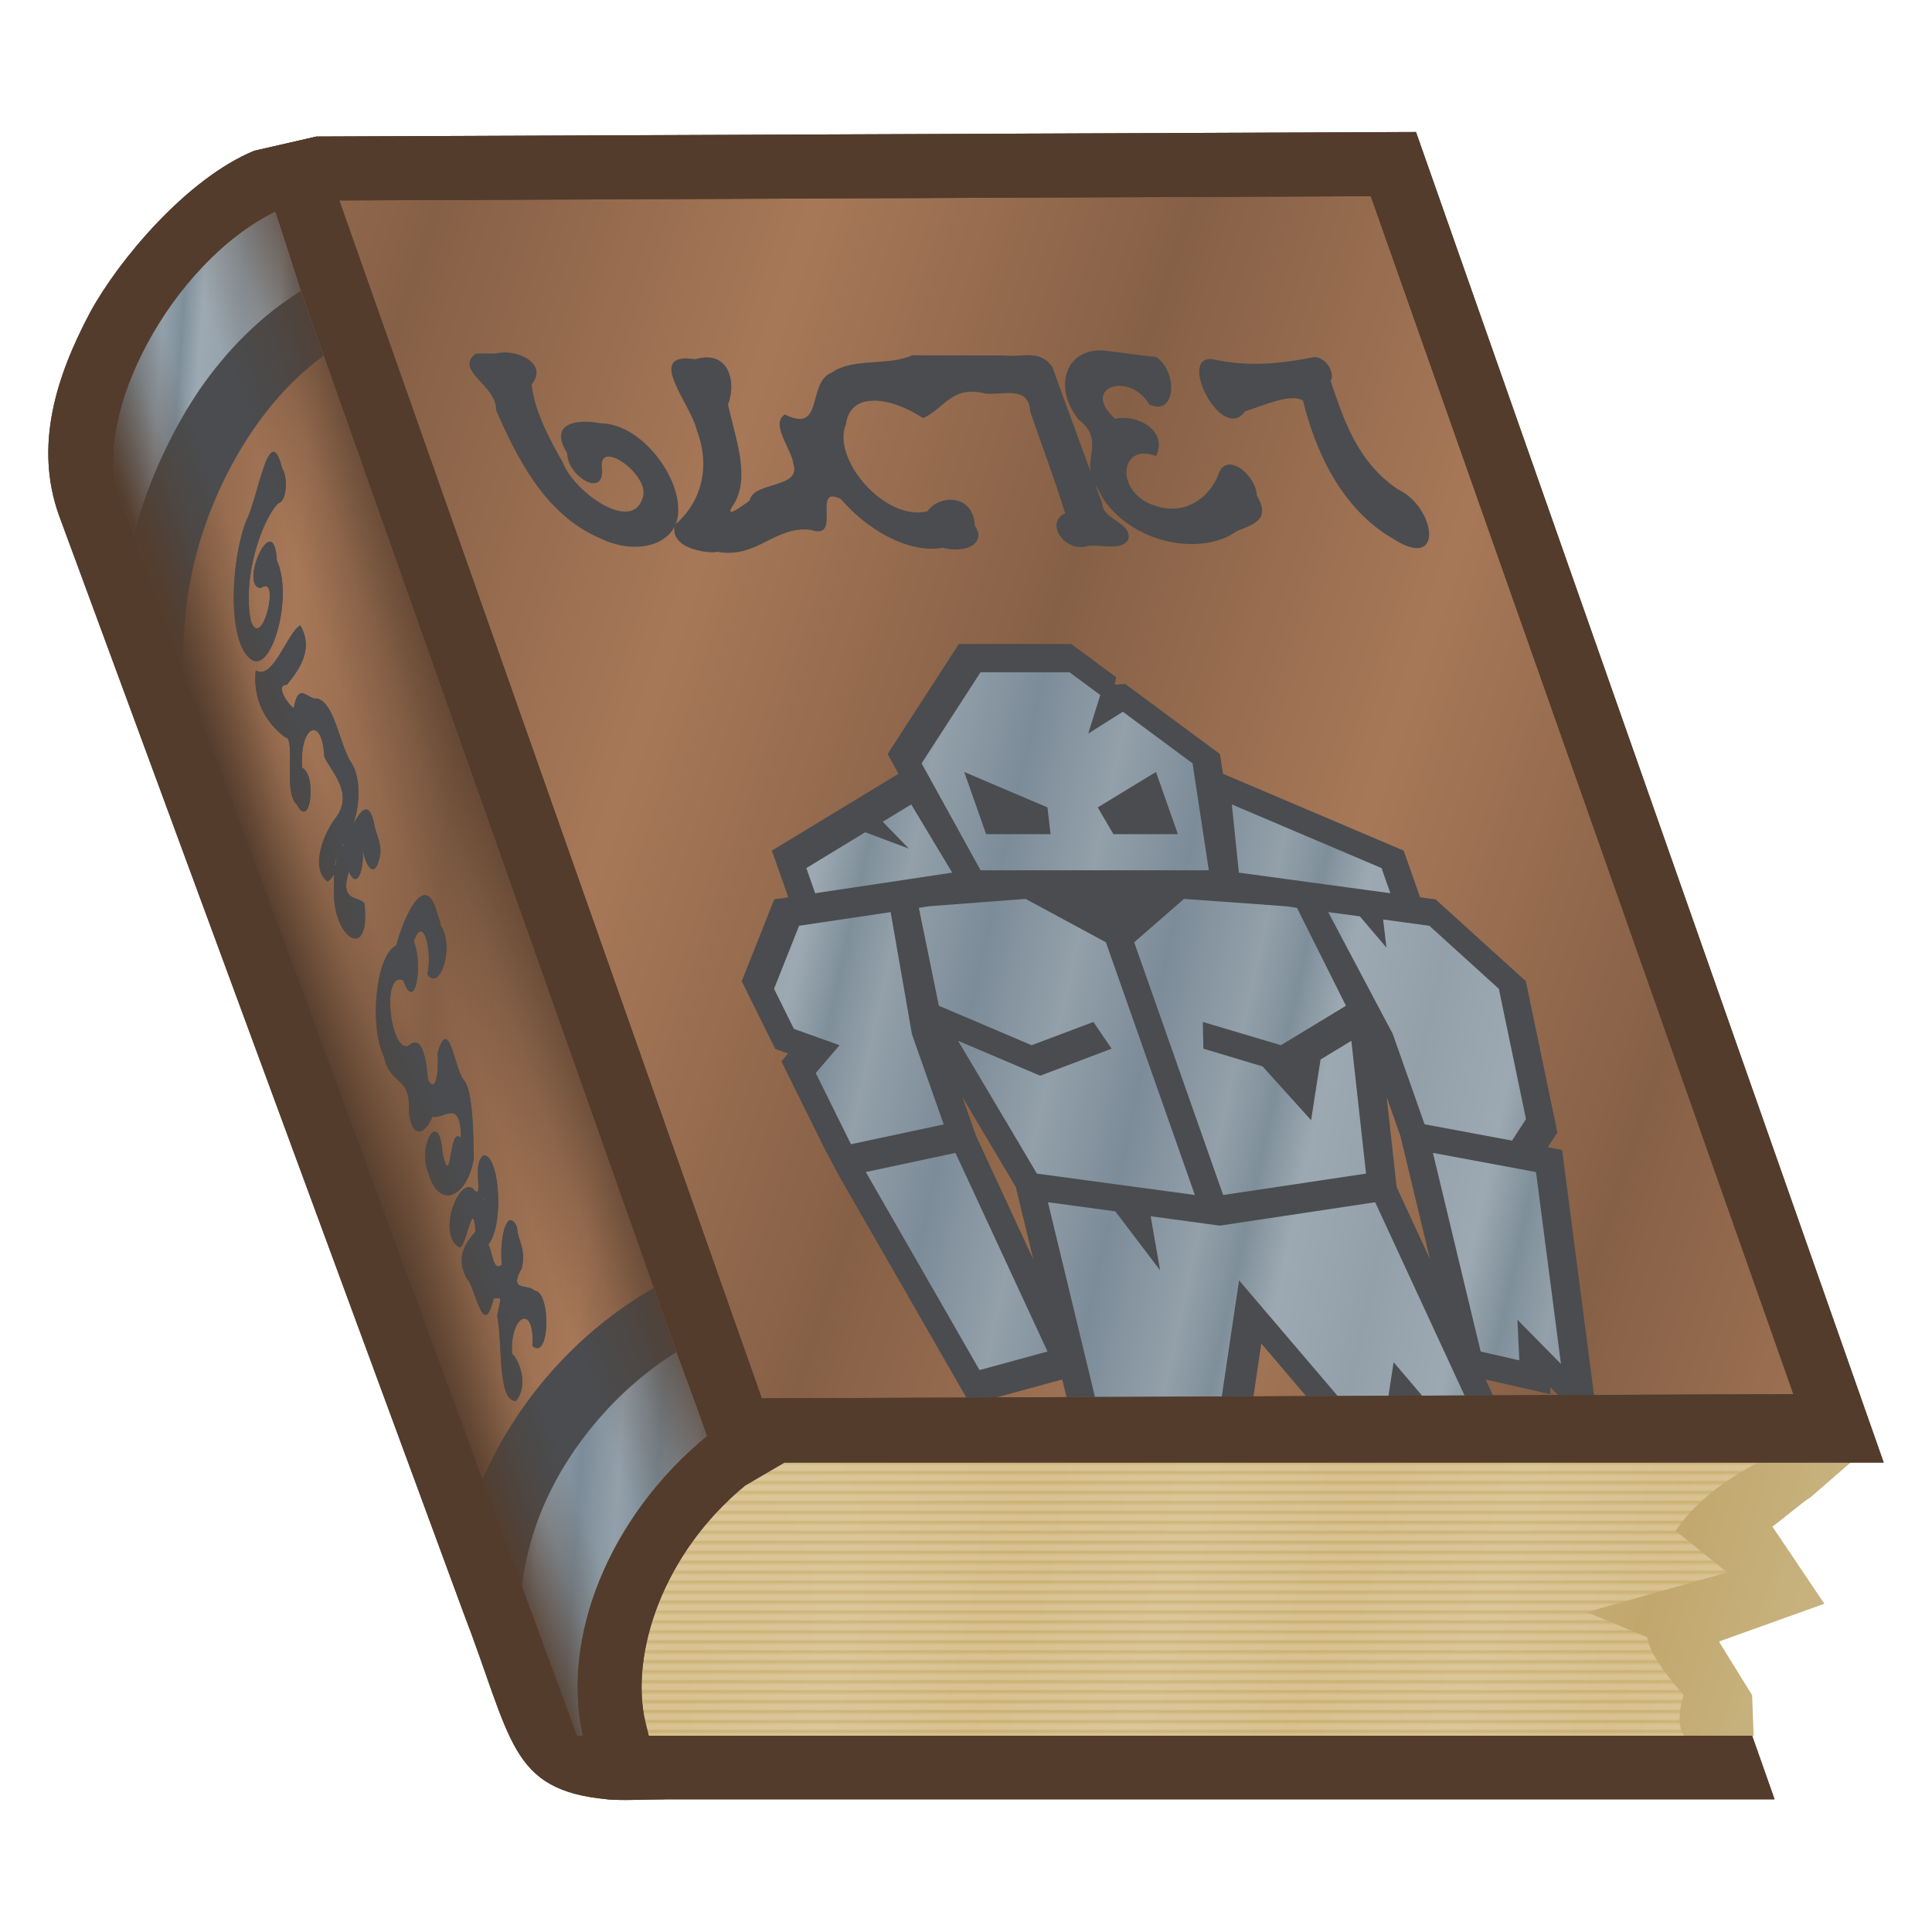 <svg height="500" viewBox="0 0 500 500" width="500" xmlns="http://www.w3.org/2000/svg" xmlns:xlink="http://www.w3.org/1999/xlink"><linearGradient id="a" gradientUnits="userSpaceOnUse" spreadMethod="repeat" x1="203.011" x2="203.011" y1="378.508" y2="381.085"><stop offset="0" stop-color="#d3b879"/><stop offset=".349" stop-color="#ebd6ad"/><stop offset=".5" stop-color="#ebd6ad"/><stop offset=".748" stop-color="#ebd6ad"/><stop offset="1" stop-color="#d3b879" stop-opacity=".75"/></linearGradient><filter id="b" color-interpolation-filters="sRGB" height="1.016" width="1.004" x="-.002" y="-.008"><feGaussianBlur stdDeviation=".236"/></filter><radialGradient id="c" cx="418.2" cy="790.68" gradientTransform="matrix(.207 .101 -.209 .428 247.526 68.507)" gradientUnits="userSpaceOnUse" r="164.777" spreadMethod="reflect"><stop offset="0" stop-color="#c1a76c"/><stop offset="1" stop-color="#c7b27f"/></radialGradient><linearGradient id="d" gradientUnits="userSpaceOnUse" x1="59.079" x2="117.711" y1="207.27" y2="186.452"><stop offset="0" stop-color="#533c2c"/><stop offset=".25" stop-color="#533c2c" stop-opacity=".25"/><stop offset=".4" stop-color="#533c2c" stop-opacity="0"/><stop offset=".6" stop-color="#533c2c" stop-opacity="0"/><stop offset=".8" stop-color="#533c2c" stop-opacity=".25"/><stop offset="1" stop-color="#533c2c" stop-opacity=".667"/></linearGradient><clipPath id="e"><path d="m87.808 51.869 109.343 310.027 266.977-1.099-109.373-310.025z"/></clipPath><clipPath id="f"><path d="m169.175 333.353-85.413-241.289-5.918-16.756-6.93-21.548c-27.013 13.247-47.254 54.007-40.095 73.914l3.893 10.549 12.693 34.42 77.312 210.698 10.758 29.215 13.508 36.635 2.395.002c-5.656-24.96 5.829-56.366 31.645-77.562l-7.997-21.691z"/></clipPath><linearGradient id="g"><stop offset="0" stop-color="#93a0aa"/><stop offset=".25" stop-color="#9da9b2"/><stop offset=".375" stop-color="#7f8f9a"/><stop offset=".5" stop-color="#93a0aa"/><stop offset=".75" stop-color="#7c8c98"/><stop offset="1" stop-color="#93a0aa"/></linearGradient><linearGradient id="h" gradientTransform="matrix(.444 -.859 .859 .444 280.856 -18.228)" gradientUnits="userSpaceOnUse" spreadMethod="reflect" x1="-232.156" x2="-235.613" xlink:href="#g" y1="547.659" y2="633.404"/><linearGradient id="i" gradientTransform="matrix(.376 -.514 .728 .265 456.237 256.484)" gradientUnits="userSpaceOnUse" spreadMethod="reflect" x1="163.615" x2="160.158" xlink:href="#g" y1="1049.851" y2="1135.596"/><filter id="j" color-interpolation-filters="sRGB" height="1.037" width="1.008" x="-.004" y="-.019"><feGaussianBlur stdDeviation=".405"/></filter><filter id="k" color-interpolation-filters="sRGB" height="1.041" width="1.007" x="-.004" y="-.021"><feGaussianBlur stdDeviation=".405"/></filter><linearGradient id="l" gradientUnits="userSpaceOnUse" spreadMethod="reflect" x1="203.011" x2="290.84" xlink:href="#m" y1="77" y2="106.295"/><linearGradient id="m"><stop offset="0" stop-color="#a77858"/><stop offset="1" stop-color="#866046"/></linearGradient><linearGradient id="n" gradientUnits="userSpaceOnUse" spreadMethod="reflect" x1="55" x2="100.481" xlink:href="#m" y1="367" y2="371.518"/><linearGradient id="o" gradientTransform="matrix(.444 -.859 .859 .444 280.856 -18.228)" gradientUnits="userSpaceOnUse" spreadMethod="reflect" x1="-154.119" x2="-137.925" xlink:href="#g" y1="-260.515" y2="-222.783"/><filter id="p" color-interpolation-filters="sRGB" height="1.004" width="1.01" x="-.005" y="-.002"><feGaussianBlur stdDeviation=".388"/></filter><filter id="q" color-interpolation-filters="sRGB" height="1.474" width="1.061" x="-.031" y="-.237"><feGaussianBlur stdDeviation="2.551"/></filter><g id="r" transform="translate(-1707.152 -253.258)"><use filter="url(#q)" xlink:href="#s"/><path id="s" d="m1359.668 627.023c-13.758-2.419-4.587 14.273-5.289 22.146.42 12.441 13.215 26.056 25.934 19.216 11.35-5.804 6.838-26.79-6.5-25.43-10.756-6.963-11.079 19.71-1.671 10.582 5.657-10.47 11.721 9.215 1.65 9.032-11.045-2.925-13.324-19.307-9.443-28.756 3.066-3.567-.215-7.92-4.681-6.789zm166.049 24.188c4.003 2.483 6.43 6.662.964 7.96-5.136-2.574-10.521-4.418-14.054 2.753-5.733 8.567-24.531.284-13.723-7.576 11.102.199 5.318-10.648-2.47-10.096-.979-8.072 9.256-6.25 11.373-.608 8.263-2.479 6.185-15.232-2.969-12.746l-1.585-.263-1.744-.037 0-0c-13.121-2.304-13.423 14.055-11.495 21.39-6.759 9.93 3.284 23.122 14.571 21.628 7.723 1.85 14.419-8.501 19.808-1.79 6.759 2.614 10.427-3.692 10.419-8.963 5.342-4.566 8.169-14.323 15.409-8.417-7.579 3.103 5.984 11.83-4.819 9.834-9.508-5.929-12.048 9.62-1.88 8.672 10.317.895 19.506-11.793 15.53-20.595-4.87-3.754-12.345-9.9-17.87-7.72-5.526 2.18-17.601-3.934-15.464 6.575zm-65.852-8.363c-11.762-3.207-7.548 16.635-9.398 16.228 3.055-8.593-1.207-19.213-11.858-15.883-8.284 1.46-16.486-2.132-24.154 3.987-3.41 4.074-10.707 4.813-7.864 10.938-1.464 1.247-12.412 4.803-6.893-.643 1.862-5.82 5.469-16.693-4.999-14.303-4.055 6.775-1.331 19.318-10.229 24.795 5.314 7.363 18.365.908 23.759-1.954 4.444-4.564 8.812 9.295 16.533 5.28 10.275-1.563 2.908-12.619-4.24-7.646-8.614-4.934-1.291-16.16 7.079-10.659 5.076-.389 18.609-6.864 15.359 4.513-2.047 6.544-2.161 18.141 7.806 12.864 2.533-3.894-.467-5.113 4.29-1.274 7.709 7.695 27.832-4.228 14.573-10.48-4.009 1.513-10.382 10.011-11.903 1.573 7.428-.498 5.724-8.008.256-9.512 4.591 2.305 12.724.81 9.399-6.098-2.049-1.926-5.052-.988-7.516-1.727zm128.66 2.129c-8.072 1.188-4.619 9.42.551 11.807-2.39 4.829-6.161 1.817-9.071 2.486 3.157-9.598-11.458-18.026-17.585-11.356-3.724 6.623 9.401 6.237 1.227 9.388-7.933 4.928-5.857 21.528 5.192 14.022 2.695-2.895-3.779-13.163 3.66-8.814-1.383 4.22-4.654 12.347 4.795 10.547 4.816-2.31 17.698 2.826 14.339-7.872 3.55-3.95 2.688-3.167 4.44 1.135 7.026 1.686 15.021 12.743 22.565 5.158 2.686-7.512-5.512-7.635-9.811-5.516-7.679-4.773.228-16.966 7.025-9.505 9.696-4.758-1.875-15.695-8.914-9.088-4.008 1.638-10.546 11.124-9.125 1.761-1.892-4.749-6.31-2.337-9.288-4.153zm-18.178 9.105c1.747.215-2.034.534 0 0zm-119.971 8.848c1.443 2.939-.086 2.743 0 0z" fill="#4a4c4f" filter="url(#k)" stroke-width="5.307" transform="matrix(.848 0 0 .598 218.125 267.388)"/><path d="m1365.624 643.679c1.94 4.449 1.156 11.958 4.713 17.325 2.82 5.201 13.761 8.648 19.558 3.685 5.266-3.96.984-12.568-7.41-11.554-5.707-1.82-5.105 1.814-4.917 4.459 1.393 3.904 5.267-6.422 9.61-1.224 6.534 4.188-2.667 11.662-9.369 7.132-6.278-4.546-8.269-13.163-3.749-18.545 1.232-2.388-6.79-.718-8.435-1.277zm125.438 2.075c-9.701-1.084-10.684 7.726-6.672 10.893-5.884 3.449-3.106 10.575 4.113 11.874 6.339 1.678 15.472-.535 19.15-2.996.563-2.514.057-7.016-4.02-2.89-4.133 4.672-17.882 6.103-19.297-.599-.269-3.843 4.646-5.03 8.177-4.719 2.49-4.452-9.071-.505-7.145-5.909.133-4.8 9.876-3.845 11.535-.183 1.946-1.229 4.667-6.165-.765-4.797-1.676-.304-3.291-.787-5.075-.674zm-35.482 7.333c-6.96-.68-5.783 5.069-4.873 7.104-5.9 6.813 8.741 9.127 14.839 5.923 2.095-3.501-1.6-5.291-4.851-1.443-4.93 3.986-13.353-3.352-5.362-3.881 5.753-2.21-4.986-1.759-2.509-4.979 3.628-2.376 8.127 3.348 8.222-1.988-1.176-.75-3.839-.325-5.466-.737zm-24.202.132c-2.9 2.547.072 4.818 3.349 2.279 5.04-.208 10.251-.633 8.212 3.983 1.1 2.842-1.692 6.952-.619 8.181 3.066.305 7.49.106 3.846-2.334-1.422-3.482 3.228-10.654-2.025-11.951-4.255-.026-8.516-.112-12.764-.157zm-30.851.074c.056 4.42-.386 10.682-6.943 13.685 4.91 2.684 11.123-1.71 16.34-.737 3.447-5.066-5.36-3.525-8.78-1.01-5.873 2.001 5.174-5.401 2.749-8.905 3.398-3.625.775-2.968-3.365-3.032zm27.334.183c-5.853-.684-10.668 2.199-13.364 4.748-5.005-1.068-1.526 3.493.107 2.583.052.845-4.081-.118-2.729 2.722 2.112.755 4.628-.66 5.823 2.247 2.598 3.296 15.834 2.335 9.684-1.248-7.987 4.709-14.67-6.526-5.509-8.525 4.139.059 9.092 2.857 6.773-2.386l-.783-.14zm87.576.452c-8.795 2.595 7.717 4.592.352 7.454-2.377 2.441-3.503 1.742-5.579.659-4.181 1.611-.563 2.535-.317 3.584-4.362 1.232 3.129 4.002 3.171 1.412.282 3.793 7.051-1.62 2.922-1.44-.309-2.559 10.692-5.784 4.574-8.637 4.582-.423-3.336-4.957-2.973-1.087-2.017-.101-.359-1.893-2.15-1.946zm49.383.443c-8.795 2.595 7.717 4.592.352 7.454-2.377 2.44-3.503 1.743-5.579.66-5.859 1.902 2.87 3.029-1.912 4.126.754 2.901 4.258 1.586 5.127 1.112 1.089 3.151 6.629-2.195 1.779-2.085 3.038-2.589 10.41-5.516 5.354-8.235 4.584-.422-3.332-4.957-2.973-1.086-2.014-.102-.357-1.893-2.148-1.946zm-40.753.068c-3.303.557-.924 6.347 2.134 2.64 4-2.665 12.691 3.418 6.208 2.856-.786 1.846.27 4.422 3.042 2.298-.548 5.565-9.355 3.402-12.556 2.954-2.387 5.24 8.534 3.707 12.149 1.362 2.737-2.146 4.215-5.666 4.248-7.843-3.478.592-5.881-5.909-12.075-4.197.648.133-4.223-.081-3.15-.07zm21.566.038c-3.569 1.363-.405 4.962 3.584 2.931 4.196-.28 6.034 4.706.753 2.468-5.754-.478-10.814 7.286-8.035 8.664 4.71.625 7.448-.508 3.783-3.756.535-6.278 12.16-1.676 5.941 2.204-4.406 2.225 7.733 2.69 4.844.07-2.605-3.279 2.046-7.737-2.502-10.577-2.171-1.801-5.649-1.067-8.368-2.004zm42.442.445c-5.853-.686-10.667 2.199-13.362 4.747-5.007-1.066-1.525 3.492.107 2.584.127.893-3.979-.141-2.727 2.636 4.534-.908 6.971 5.453 13.575 4.16 5.632 1.587 3.683-5.877-.807-2.03-10.014 1.264-8.983-11.727.685-9.366 3.944 3.578 5.057-1.928 2.53-2.731z" fill="url(#i)"/></g><g id="t" transform="translate(-1100.16 -370.438)"><path d="m851.924 486.323-28.463 28.492 1.02 5.102-39.768 19.889v12.08l-3.842.545-15.857 21.17 2.502 17.52 2.908 1.191-2.449 2.031 3.268 22.875 1.318 7.203 13.053 58.738 26.076-6.488-1.352 12.213h45.361l10.77-21.514 10.771 21.514h45.359l-1.35-12.215 15.432 3.824.58-1.896 8.209 12.957 16.486-74.283-3.475-.691 3.844-3.844 5.617-39.137-15.885-21.164-3.834-.547v-12.088l-39.766-19.883 1.02-5.102-18.119-18.133-2.768.141 1.004-1.906-8.588-8.594zm-40.365 117.221 5.635 23.344-.344 3.107-1.725 15.594-3.566-31.98zm109.82.002v10.068l-.4 3.604-3.166 28.373-2.068-18.703z" fill="#4a4c4f" stroke-width="3.78"/><path d="m854.958 493.645-23.551 23.575 5.532 27.675h59.06l5.532-27.675-13.341-13.358-10.941 5.646 6.63-9.977-5.898-5.886zm-13.301 25.804 18.304 9.176-1.627 6.915h-16.677zm49.623 0v16.091h-16.677l-1.627-6.915 13.016-6.528zm-66.3 8.403-8.948 4.474 4.312 6.955-9.803-4.23-18.507 9.274v6.508l37.339-5.328zm82.976 0-4.393 17.653 37.339 5.328v-6.508zm-61.988 24.445-25.747 1.912-2.685.407-3.742 25.34 20.419 10.209 18.1-6.02 2.278 6.915-20.947 6.996-18.06-9.03 8.298 34.37 38.926 5.532v-65.405zm41 0-16.839 11.226v65.405l38.926-5.532 8.298-34.37-9.681 4.84-7.972 15.7-7.647-13.911-13.707-4.596 2.278-6.915 18.1 6.02 20.419-10.209-3.742-25.34-2.685-.407zm-77.119 3.417-24.942 3.539-12.219 16.311 1.481 10.372 10.323 4.23-8.692 7.199 2.632 18.426 25.804-5.125v-23.347zm113.238 0 5.613 31.564v23.347l21.151 4.23 5.572-5.572 4.84-33.719-12.243-16.311-11.389-1.627-1.708 7.281-4.027-8.094zm-118.404 62.314-24.942 4.962 11.389 51.25 19.288-4.8zm123.57 0-5.735 51.413 9.192 2.278 3.213-10.494 7.24 11.43 11.023-49.664zm-104.127 12.772-5.613 50.762h32.662l15.294-30.547 15.294 30.547h12.528l4.718-9.355 4.678 9.355h10.738l-5.613-50.762-42.342 6.061-17.043-2.44-2.481 13.992-6.223-15.253z" fill="url(#h)"/><path d="m917.012 410.482c-9.708-1.404-17.593 8.765-13.667 17.776 4.854 4.739-1.959 10.286-1.627 14.265-.128-9.293-.256-18.586-.384-27.879-1.539-4.747-7.315-2.396-11.127-2.978l-24.067-.056c-7.11 2.851-15.462.562-22.34 4.457-7.497 2.558-7.514 15.952-15.983 10.87-4.811 2.429-1.343 9.228-2.322 12.773-.036 6.442-12.077 4.51-14.624 9.503-2.4 1.338-9.213 5.481-4.094.562 6.425-7.01 6.055-16.66 7.213-25.408 4.088-5.372 5.555-14.365-4.332-11.739-12.625-2.015-5.245 11.376-6.079 18.374.278 10.204-6.079 19.146-14.343 24.532-3.898 6.785 7.703 7.443 8.535 6.924 9.631 1.966 17.578-7.008 26.415-5.617 7.082 2.688 4.071-11.945 10.414-8.023 4.05 8.038 12.608 14.198 21.927 12.6 5.377 1.619 11.903-1.226 10.309-5.669 2.544-8.541-6.589-7.988-10.928-3.77-11.884 2.774-20.161-13.518-13.162-22.571 4.264-8.8 14.466-6.815 20.483-1.536 6.294-2.321 10.46-8.669 18.402-6.331 4.56.411 11.971-2.217 9.945 4.737-.133 8.729.185 17.549-.224 26.223-6.381 2.582-3.554 10.274 2.783 8.482 3.737-.534 8.475 1.425 11.245-1.816 2.338-4.328-4.917-4.955-3.562-9.199.041-4.243-.476-7.392.774-.864 4.563 12.282 21.399 14.027 31.526 8.012 4.571-1.626 10.059-2.837 8.445-9.187 1.725-5.43-3.986-11.814-8.179-5.258-4.281 5.742-13.191 11.528-20.91 7.015-6.857-4.583-.629-15.469 6.575-11.981 5.54-6.534-1.014-11.007-7.164-9.656-6.283-8.165 8.111-12.397 10.123-3.723 5.822 3.256 10.495-8.487 6.103-12.29-4.158-.398-7.091-.917-12.101-1.554zm-163.572.676c-7.454 4.335 2.526 8.131.009 14.724 1.07 12.131 3.125 27.055 15.308 33.11 8.161 4.826 20.416 1.423 23.029-8.202 2.739-8.798-2.243-21.469-12.597-21.594-5.071-1.094-13.439-.357-11.258 7.767-2.123 6.049 5.819 12.059 7.739 3.507 1.976-7.425 12.022 2.558 7.648 8.134-5.741 8.908-17.03-1.324-17.336-9.132-1.427-6.583-2.643-13.798-.952-20.358 6.492-5.51-1.017-9.364-6.439-7.958-1.717 0-3.435 0-5.152 0zm216.701.887c-8.788 1.667-17.866 2.723-26.701.559-8.831-.838-5.149 21.999 3.792 13.479 4.726-1.246 13.576-4.863 15.923-2.707-1.314 12.481-.198 27.847 10.879 35.834 10.208 8.361 13.726-8.24 5.678-12.872-8.14-7.057-7.731-18.225-7.618-28.061 1.822-1.956 1.199-5.952-1.953-6.233z" fill="#4a4c4f" filter="url(#j)" stroke-width="3.78"/><path d="m916.99 413.48c-3.863-.063-8.347 1.093-10.336 4.726-1.781 3.333-1.286 7.457.13 10.826.431 1.746 2.791 3.112 3.23 4.113-2.937 2.757-5.433 6.414-5.391 10.59-.226 5.344 3.544 10.191 8.383 12.134 4.598 1.951 9.831 1.851 14.634.78 2.874-.599 5.238-2.386 7.727-3.815 1.171-1.317 4.107.943 4.197-1.076 0-2.917 0-5.834 0-8.75-1.263-1.106-2.514 1.746-3.68 2.452-3.645 3.673-7.546 7.917-12.974 8.599-4.183.368-8.813-.01-12.261-2.643-3.038-2.34-3.931-6.689-2.591-10.198.921-2.77 2.479-5.978 5.552-6.768 1.754-.787 3.568 1.508 4.859.707.121-1.238.405-2.476.424-3.714-1.713-.618-4.106.922-6.047-.084-3.069-.873-4.159-4.305-4.255-7.16-.356-2.754.987-5.681 3.584-6.858 3.938-2.099 9.703-1.017 11.9 3.081.144 1.137 1.484 2.764 1.838.986.687-2.149 1.375-4.298 2.062-6.447-.833-1.492-3.555.407-5.124-.493-1.837-.845-3.866-.994-5.861-.987zm-163.55.678c-1.092 1.144 1.746 1.992 1.921 3.433 1.506 2.89.789 6.226 1.212 9.333.614 7.19 1.77 14.523 5.031 21.035 3.305 6.31 10.323 10.77 17.547 10.107 5.144-.576 9.564-4.899 10.167-10.059.702-5.392-1.044-11.653-5.864-14.672-1.694-1.144-3.767-1.278-5.735-1.035-2.05.028-4.151.004-6.123-.621-1.109.161-.512 1.596-.664 2.416v7.632c1.341 1.29 1.463-2.157 2.29-3.007 1.17-2.403 3.567-4.878 6.484-4.178 3.868 1.079 6.429 4.87 7.366 8.605.723 3.676-.796 7.739-3.659 10.129-3.476 2.731-8.551 2.156-12.153-.019-4.799-3.065-7.097-8.686-8.437-13.992-1.481-5.96-1.641-12.146-1.535-18.255.301-2.299 1.463-4.501 3.276-5.964.507-1.304-1.365-.787-2.144-.889-2.994 0-5.987 0-8.981 0zm112.201.953v8.066c.003.521.702.691.943.229 2.447-4.738 7.283-4.855 7.283-4.855 7.177-.084 13.369.274 20.727-.062l-.074 33.437s.039.757-.428 1.801c-.467 1.044-1.426 2.334-3.516 3.305-.484.226-.324.952.211.953h11.566c.553-.002.694-.768.178-.967-1.946-.741-2.835-2.004-3.277-3.104-.443-1.099-.408-1.99-.408-1.99l-.512-37.238-32.193-.074c-.276 0-.5.224-.5.5zm103.98-.111c-6.51 1.304-13.198 2.561-19.846 1.583-2.628-.305-5.244-.716-7.843-1.208-1.143 1.162.357 3.645.061 5.408.448 1.366-.515 4.033 1.011 4.479 1.809-1.277 3.657-2.61 5.901-2.969 6.009-1.582 12.201-2.427 18.138-4.286-1.823 8.236-1.942 16.925.077 25.136 1.497 5.97 4.803 12.048 10.632 14.705 1.028.548 3.407 1.629 2.984-.433-.038-2.137.076-4.297-.057-6.42-4.25-3.005-7.716-7.207-9.514-12.132-1.997-5.005-2.158-10.437-2.071-15.748 0-1.891 0-3.782 0-5.672.314-.778 1.425-1.542.901-2.375zm-106.499.449c-3.897.823-7.873 1.041-11.828 1.399-4.942.236-9.21 3.49-11.876 7.486-1.65 2.378-2.942 4.983-4.073 7.641-2.236-.136-4.479-.787-6.213-2.254-1.27-.155-.666 1.491-.807 2.305v4.347c1.042 1.157 1.861-1.61 3.256-1.59 1.307-.452 4.026-1.31 3.004 1.003-.346 2.303.044 4.625.587 6.864-2.278.332-4.452-.902-5.994-2.484-1.315-.286-.721 1.45-.854 2.264v4.65c1.169 1.04 2.471-1.587 3.972-1.777 1.235-.368 3.385-1.617 3.861.244 2.788 5.056 6.417 10.332 12.165 12.212 4.29 1.441 8.83.077 13.209.572 1.389.74 2.632.57 2.272-1.304.057-1.782.067-3.566.069-5.349-1.343-1.045-2.967 1.585-4.457 2.098-3.445 2.023-7.846 1.817-11.497.478-6.205-2.381-9.984-8.805-10.638-15.218-.646-5.277 1.833-10.518 5.321-14.351 3.142-3.484 8.116-5.674 12.79-4.34 2.871.754 5.377 2.504 7.485 4.549 1.686-.202.584-3.131.913-4.515-.329-1.491.621-4.056-.665-4.93zm-48.713.143c-3.15.025-6.301.05-9.451.074-.989 1.224.64 3.269.665 4.877 1.393 6.896 1.465 14.262-.885 20.964-2.297 6.637-7.334 11.945-13.078 15.8-1.467 2.006 2.07 1.809 2.71.415 6.21-4.869 12.325-10.709 14.655-18.491 1.982-6.19.306-13.095 3.301-19.023.479-1.642 2.425-2.903 2.427-4.483l-.343-.133zm11.518 29.949c-3.975 1.094-8.166 2.071-11.358 4.854-3.354 2.327-7.036 4.186-10.793 5.758-2.857.877-5.852 1.172-8.822 1.359-.983.562-.516 2.801.949 2.077 4.393-.33 8.821-.592 13.139-1.506 3.973-1.885 7.864-4.32 12.3-4.907 1.856-.542 3.533 1.018 5.083 1.102.293-1.082.053-2.264.131-3.386 0-1.622 0-3.245 0-4.867l-.196-.396-.433-.086z" fill="url(#h)"/></g><g><path d="m157.205 465.66h302.053l-121.042-343.101-302.019 1.24z" fill="#533c2c"/><g><path d="m453.836 449.195-.387-10.484-8.598-13.885 27.291-9.775-13.449-19.975c1.254-.788 8.367-6.782 9.834-7.545l10.396-9.023-14.797-17.711-266.976 1.1-14.129 9.736c-14.26 9.179-23.038 24.151-28.288 37.514-5.249 13.363-6.839 30.831-3.906 40.048h285.057z" fill="url(#c)"/><path d="m174.328 378.508c-14.26 9.179-17.255 23.103-21.66 36.568-3.553 10.861-6.273 24.901-3.34 34.118l286.556-.002c-2.631-3.219-.146-10.482-.146-10.482s-9.015-9.932-9.404-14.982l-15.709-6.516 36.396-10.271-13.377-10.758c4.602-6.776 11.556-12.564 21.379-17.676z" fill="url(#a)" filter="url(#b)" opacity=".75"/></g><path d="m19.172 143.957 12.691 34.417 77.658 210.696 10.262 27.874c12.862 33.349 11.95 46.331 37.422 48.717 4.262.399 9.005 0 14.785 0l-5.009-20.139c-3.937-17.373 4.43-43.468 25.891-61.088l10.139-5.925-121.069-343.177-16.22 3.713c-17.246 7.12-34.988 28.121-42.465 41.925-8.813 16.631-14.384 34.428-8.013 52.343z" fill="#533c2c"/><g clip-path="url(#f)"><path d="m19.172 143.957 12.691 34.417 77.658 210.696 10.262 27.874c12.862 33.349 11.95 46.331 37.422 48.717 4.262.399 9.005 0 14.785 0l-5.009-20.139c-3.937-17.373 4.43-43.468 25.891-61.088l10.139-5.925-121.069-343.177-16.22 3.713c-17.246 7.12-34.988 28.121-42.465 41.925-8.813 16.631-14.384 34.428-8.013 52.343z" fill="url(#n)"/><use transform="matrix(.345 .938 -.574 1.335 412.247 -83.158)" xlink:href="#r"/><path d="m81.943 35.33-16.221 3.713c-17.246 7.12-34.987 28.122-42.465 41.926-8.813 16.631-14.385 34.428-8.014 52.344l3.928 10.645 8.516 23.092 9.856-22.69c3.379-13.382 10.186-27.54 17.031-37.533 6.974-10.043 15.654-18.895 26.102-25.383l13.357-11.843zm109.021 309.031-16.976 1.659c-15.504 9.694-29.597 18.327-36.129 32.992-3.465 7.779-5.397 15.567-6.125 22.449l-2.986 40.169c5.731 15.331 10.668 22.363 28.457 24.029 4.262.399 9.005 0 14.785 0l-5.01-20.139c-3.937-17.373 4.432-43.468 25.893-61.088l10.139-5.926z" fill="url(#o)" filter="url(#p)"/><path d="m94.062 69.682-16.219 5.627c-10.448 6.488-19.127 15.34-26.102 25.383-6.845 9.993-13.652 24.151-17.031 37.533l-8.379 25.15 5.531 14.998 10.385 28.178 5.156-33.906c-.192-10.049 1.006-22.259 4.844-34.172 5.91-18.349 17.018-35.939 31.514-46.408l16.807-3.939zm90.764 257.279-15.65 6.393c-20.53 11.685-35.556 29.929-43.785 48.402l-10.739 21.25 14.096 38.626 6.23-30.418c.728-6.882 2.66-14.67 6.125-22.449 6.533-14.665 18.418-29.13 33.922-38.824l15.939-5.58z" fill="#4a4c4f"/><path d="m19.172 143.957 12.691 34.417 77.658 210.696 10.262 27.874c12.862 33.349 11.95 46.331 37.422 48.717 4.262.399 9.005 0 14.785 0l-5.009-20.139c-3.937-17.373 4.43-43.468 25.891-61.088l10.139-5.925-121.069-343.177-16.22 3.713c-17.246 7.12-34.988 28.121-42.465 41.925-8.813 16.631-14.384 34.428-8.013 52.343z" fill="url(#d)"/></g><g><path d="m185.447 378.508h302.053l-121.042-344.345-284.516 1.167c-5.406 1.238-10.813 2.476-16.219 3.714z" fill="#533c2c"/><g clip-path="url(#e)"><path d="m185.447 378.508h302.053l-121.042-344.345-284.516 1.167c-5.406 1.238-10.813 2.476-16.219 3.714z" fill="url(#l)"/><use transform="matrix(1 0 .352 1 455.593 50.773)" xlink:href="#t"/></g></g><path d="m65.723 39.043c-17.246 7.12-34.987 28.122-42.465 41.926-8.813 16.631-14.385 34.428-8.014 52.344l3.928 10.645 12.691 34.416 77.658 210.697 10.262 27.873c12.862 33.349 11.95 46.331 37.422 48.717 4.262.399 9.005 0 14.785 0h287.268l-5.809-16.465h-17.564-267.99l-.914-3.674c-3.937-17.373 4.432-43.468 25.893-61.088l10.139-5.926h284.488l-121.043-344.346-284.515 1.168zm289.031 11.73 109.373 310.023-266.977 1.1-109.342-310.027zm-283.484 3.996 111.754 316.863c-25.816 21.195-37.851 52.589-32.195 77.549l-1.5.012-118.51-321.52c-7.159-19.908 13.438-59.657 40.451-72.904z" fill="#533c2c"/></g></svg>